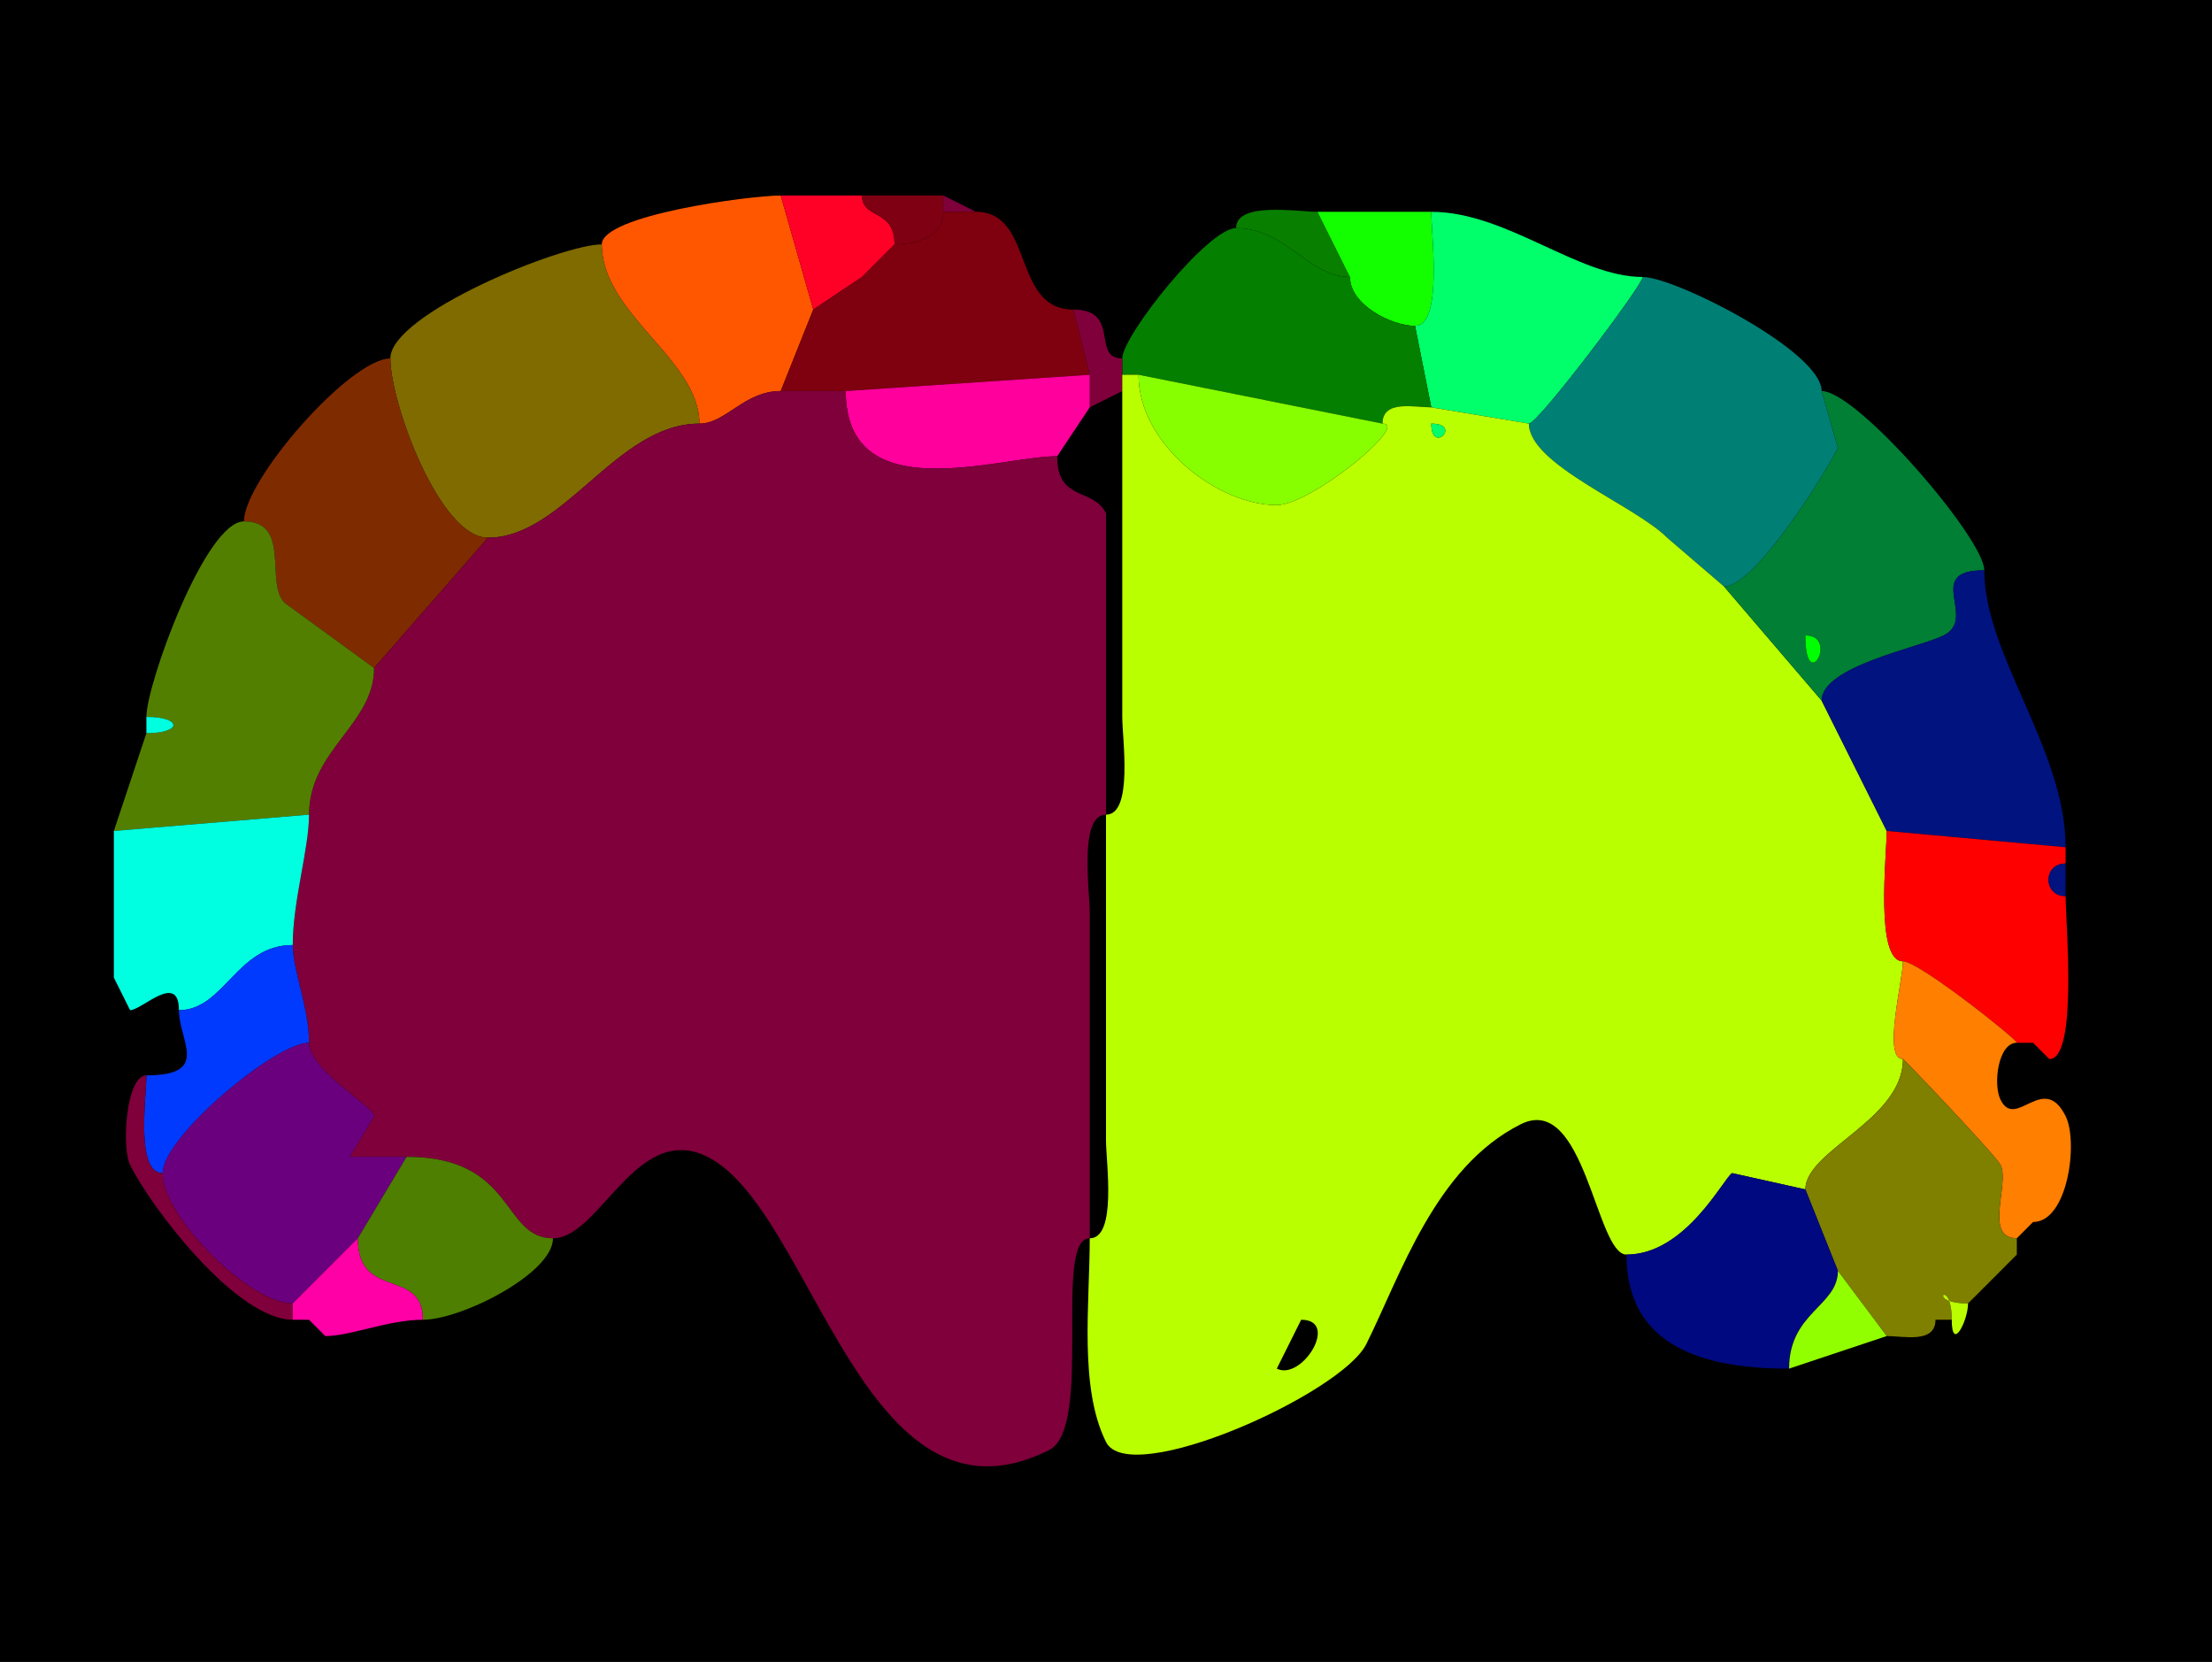 <?xml version="1.0" encoding="UTF-8"?>
<svg xmlns="http://www.w3.org/2000/svg" xmlns:xlink="http://www.w3.org/1999/xlink" width="430px" height="323px" viewBox="0 0 430 323" version="1.1">
<g id="surface1">
<rect x="0" y="0" width="430" height="323" style="fill:rgb(0%,0%,0%);fill-opacity:1;stroke:none;"/>
<path style=" stroke:none;fill-rule:nonzero;fill:rgb(100%,34.118%,0%);fill-opacity:1;" d="M 151.766 76 C 144.652 76 141.094 82.332 135.957 82.332 C 135.957 69.879 116.984 61.066 116.984 47.5 C 116.984 41.816 145.758 38 151.766 38 C 151.766 38 158.09 60.168 158.09 60.168 C 158.09 60.168 151.766 76 151.766 76 Z M 151.766 76 "/>
<path style=" stroke:none;fill-rule:nonzero;fill:rgb(100%,0%,15.294%);fill-opacity:1;" d="M 167.574 53.832 L 158.09 60.168 C 158.09 60.168 151.766 38 151.766 38 C 151.766 38 167.574 38 167.574 38 C 167.574 42.691 173.898 40.488 173.898 47.5 C 173.898 47.5 170.734 50.668 170.734 50.668 C 170.734 50.668 167.574 53.832 167.574 53.832 Z M 167.574 53.832 "/>
<path style=" stroke:none;fill-rule:nonzero;fill:rgb(49.804%,0%,7.451%);fill-opacity:1;" d="M 183.383 41.168 C 183.383 46.16 177.812 47.5 173.898 47.5 C 173.898 40.488 167.574 42.691 167.574 38 C 167.574 38 183.383 38 183.383 38 C 183.383 38 183.383 41.168 183.383 41.168 Z M 183.383 41.168 "/>
<path style=" stroke:none;fill-rule:nonzero;fill:rgb(49.804%,0%,22.745%);fill-opacity:1;" d="M 183.383 41.168 L 189.707 41.168 C 189.707 41.168 183.383 38 183.383 38 C 183.383 38 183.383 41.168 183.383 41.168 Z M 183.383 41.168 "/>
<path style=" stroke:none;fill-rule:nonzero;fill:rgb(49.804%,0%,5.49%);fill-opacity:1;" d="M 151.766 76 L 164.41 76 C 164.41 76 211.84 72.832 211.84 72.832 C 211.84 72.832 208.676 60.168 208.676 60.168 C 196.656 60.168 201.145 41.168 189.707 41.168 C 189.707 41.168 183.383 41.168 183.383 41.168 C 183.383 46.16 177.812 47.5 173.898 47.5 C 173.898 47.5 170.734 50.668 170.734 50.668 C 170.734 50.668 167.574 53.832 167.574 53.832 C 167.574 53.832 158.09 60.168 158.09 60.168 C 158.09 60.168 151.766 76 151.766 76 Z M 151.766 76 "/>
<path style=" stroke:none;fill-rule:nonzero;fill:rgb(3.529%,49.804%,0%);fill-opacity:1;" d="M 240.293 44.332 C 249.93 44.332 254.402 53.832 262.426 53.832 C 262.426 53.832 256.102 41.168 256.102 41.168 C 252.199 41.168 240.293 39.133 240.293 44.332 Z M 240.293 44.332 "/>
<path style=" stroke:none;fill-rule:nonzero;fill:rgb(7.451%,100%,0%);fill-opacity:1;" d="M 262.426 53.832 C 262.426 59.254 270.555 63.332 275.074 63.332 C 280.492 63.332 278.234 45.617 278.234 41.168 C 278.234 41.168 256.102 41.168 256.102 41.168 C 256.102 41.168 262.426 53.832 262.426 53.832 Z M 262.426 53.832 "/>
<path style=" stroke:none;fill-rule:nonzero;fill:rgb(0%,100%,41.961%);fill-opacity:1;" d="M 278.234 79.168 L 297.207 82.332 C 299.02 82.332 319.34 55.406 319.34 53.832 C 306.738 53.832 292.922 41.168 278.234 41.168 C 278.234 45.617 280.492 63.332 275.074 63.332 C 275.074 63.332 278.234 79.168 278.234 79.168 Z M 278.234 79.168 "/>
<path style=" stroke:none;fill-rule:nonzero;fill:rgb(1.569%,49.804%,0%);fill-opacity:1;" d="M 278.234 79.168 C 274.922 79.168 268.75 77.668 268.75 82.332 C 268.75 82.332 221.324 72.832 221.324 72.832 C 221.324 72.832 218.16 72.832 218.16 72.832 C 218.16 72.832 218.16 69.668 218.16 69.668 C 218.16 65.281 234.824 44.332 240.293 44.332 C 249.93 44.332 254.402 53.832 262.426 53.832 C 262.426 59.254 270.555 63.332 275.074 63.332 C 275.074 63.332 278.234 79.168 278.234 79.168 Z M 278.234 79.168 "/>
<path style=" stroke:none;fill-rule:nonzero;fill:rgb(49.804%,41.961%,0%);fill-opacity:1;" d="M 135.957 82.332 C 119.859 82.332 109.668 104.5 94.852 104.5 C 85.457 104.5 75.883 78.305 75.883 69.668 C 75.883 61.035 109.156 47.5 116.984 47.5 C 116.984 61.066 135.957 69.879 135.957 82.332 Z M 135.957 82.332 "/>
<path style=" stroke:none;fill-rule:nonzero;fill:rgb(49.804%,0%,7.451%);fill-opacity:1;" d="M 173.898 47.5 L 170.734 50.668 C 170.734 50.668 173.898 47.5 173.898 47.5 Z M 173.898 47.5 "/>
<path style=" stroke:none;fill-rule:nonzero;fill:rgb(49.804%,0%,7.451%);fill-opacity:1;" d="M 170.734 50.668 L 167.574 53.832 C 167.574 53.832 170.734 50.668 170.734 50.668 Z M 170.734 50.668 "/>
<path style=" stroke:none;fill-rule:nonzero;fill:rgb(0%,49.804%,45.882%);fill-opacity:1;" d="M 297.207 82.332 C 297.207 90.312 317.73 98.145 324.082 104.5 L 335.148 114 C 341.137 114 354.707 92.23 357.281 87.082 C 357.281 87.082 354.117 76 354.117 76 C 354.117 68.281 325.578 53.832 319.34 53.832 C 319.34 55.406 299.02 82.332 297.207 82.332 Z M 297.207 82.332 "/>
<path style=" stroke:none;fill-rule:nonzero;fill:rgb(49.804%,0%,22.745%);fill-opacity:1;" d="M 218.16 76 L 211.84 79.168 C 211.84 79.168 211.84 72.832 211.84 72.832 C 211.84 72.832 208.676 60.168 208.676 60.168 C 217.941 60.168 212.102 69.668 218.16 69.668 C 218.16 69.668 218.16 72.832 218.16 72.832 C 218.16 72.832 218.16 76 218.16 76 Z M 218.16 76 "/>
<path style=" stroke:none;fill-rule:nonzero;fill:rgb(49.804%,16.863%,0%);fill-opacity:1;" d="M 94.852 104.5 L 72.719 129.832 C 72.719 129.832 55.332 117.168 55.332 117.168 C 51.445 113.277 56.68 101.332 47.426 101.332 C 47.426 93.258 68.066 69.668 75.883 69.668 C 75.883 78.305 85.457 104.5 94.852 104.5 Z M 94.852 104.5 "/>
<path style=" stroke:none;fill-rule:nonzero;fill:rgb(100%,0%,61.176%);fill-opacity:1;" d="M 211.84 79.168 L 205.516 88.668 C 194.348 88.668 164.41 99.246 164.41 76 C 164.41 76 211.84 72.832 211.84 72.832 C 211.84 72.832 211.84 79.168 211.84 79.168 Z M 211.84 79.168 "/>
<path style=" stroke:none;fill-rule:evenodd;fill:rgb(72.941%,100%,0%);fill-opacity:1;" d="M 252.941 256.5 L 248.199 266 C 253.086 268.445 260.488 256.5 252.941 256.5 M 278.234 82.332 C 278.234 88.445 284.336 82.332 278.234 82.332 M 211.84 240.668 C 211.84 253.324 209.723 269.676 215 280.25 C 219.559 289.383 260.766 270.906 265.59 261.25 C 272.254 247.898 278.969 226.84 295.625 218.5 C 308.094 212.258 310.25 243.832 316.176 243.832 C 327.766 243.832 335.148 228.793 336.727 228 C 336.727 228 350.957 231.168 350.957 231.168 C 350.957 223.523 369.926 217.684 369.926 205.832 C 365.898 205.832 369.926 190.562 369.926 186.832 C 364.441 186.832 366.766 166.219 366.766 161.5 C 366.766 161.5 354.117 136.168 354.117 136.168 C 354.117 136.168 335.148 114 335.148 114 C 335.148 114 324.082 104.5 324.082 104.5 C 317.73 98.145 297.207 90.312 297.207 82.332 C 297.207 82.332 278.234 79.168 278.234 79.168 C 274.922 79.168 268.75 77.668 268.75 82.332 C 274.148 82.332 254.801 98.168 248.199 98.168 C 236.82 98.168 221.324 86.461 221.324 72.832 C 221.324 72.832 218.16 72.832 218.16 72.832 C 218.16 72.832 218.16 76 218.16 76 C 218.16 94.898 218.16 117.109 218.16 139.332 C 218.16 143.516 220.324 158.332 215 158.332 C 215 158.332 215 221.668 215 221.668 C 215 225.848 217.164 240.668 211.84 240.668 Z M 211.84 240.668 "/>
<path style=" stroke:none;fill-rule:nonzero;fill:rgb(53.333%,100%,0%);fill-opacity:1;" d="M 221.324 72.832 L 268.75 82.332 C 274.148 82.332 254.801 98.168 248.199 98.168 C 236.82 98.168 221.324 86.461 221.324 72.832 Z M 221.324 72.832 "/>
<path style=" stroke:none;fill-rule:nonzero;fill:rgb(49.804%,0%,22.745%);fill-opacity:1;" d="M 107.5 240.668 C 116.598 240.668 123.719 217.914 137.535 224.832 C 158.07 235.113 167.887 299.887 203.934 281.832 C 212.629 277.48 204.621 240.668 211.84 240.668 C 211.84 240.668 211.84 177.332 211.84 177.332 C 211.84 173.152 209.676 158.332 215 158.332 C 215 158.332 215 99.75 215 99.75 C 212.48 94.699 205.516 97.582 205.516 88.668 C 194.348 88.668 164.41 99.246 164.41 76 C 164.41 76 151.766 76 151.766 76 C 144.652 76 141.094 82.332 135.957 82.332 C 119.859 82.332 109.668 104.5 94.852 104.5 C 94.852 104.5 72.719 129.832 72.719 129.832 C 72.719 140.797 60.074 145.75 60.074 158.332 C 60.074 164.973 56.91 175.094 56.91 183.668 C 56.91 188.617 60.074 195.941 60.074 202.668 C 60.074 207.984 72.719 215.137 72.719 216.918 C 72.719 216.918 67.977 224.832 67.977 224.832 C 67.977 224.832 79.043 224.832 79.043 224.832 C 100.258 224.832 97.434 240.668 107.5 240.668 Z M 107.5 240.668 "/>
<path style=" stroke:none;fill-rule:evenodd;fill:rgb(0%,49.804%,20.784%);fill-opacity:1;" d="M 350.957 123.5 C 350.957 135.363 357.566 123.5 350.957 123.5 M 335.148 114 L 354.117 136.168 C 354.117 129.488 373.117 125.863 377.832 123.5 C 384.555 120.133 373.785 110.832 385.734 110.832 C 385.734 104.684 361.047 76 354.117 76 C 354.117 76 357.281 87.082 357.281 87.082 C 354.707 92.23 341.137 114 335.148 114 Z M 335.148 114 "/>
<path style=" stroke:none;fill-rule:nonzero;fill:rgb(0%,100%,41.961%);fill-opacity:1;" d="M 278.234 82.332 C 278.234 88.445 284.336 82.332 278.234 82.332 Z M 278.234 82.332 "/>
<path style=" stroke:none;fill-rule:nonzero;fill:rgb(32.549%,49.804%,0%);fill-opacity:1;" d="M 60.074 158.332 L 22.133 161.5 C 22.133 161.5 28.457 142.5 28.457 142.5 C 35.449 142.5 35.449 139.332 28.457 139.332 C 28.457 133.02 39.895 101.332 47.426 101.332 C 56.68 101.332 51.445 113.277 55.332 117.168 C 55.332 117.168 72.719 129.832 72.719 129.832 C 72.719 140.797 60.074 145.75 60.074 158.332 Z M 60.074 158.332 "/>
<path style=" stroke:none;fill-rule:nonzero;fill:rgb(0%,7.451%,49.804%);fill-opacity:1;" d="M 366.766 161.5 L 401.543 164.668 C 401.543 145.633 385.734 127.297 385.734 110.832 C 373.785 110.832 384.555 120.133 377.832 123.5 C 373.117 125.863 354.117 129.488 354.117 136.168 C 354.117 136.168 366.766 161.5 366.766 161.5 Z M 366.766 161.5 "/>
<path style=" stroke:none;fill-rule:nonzero;fill:rgb(0%,100%,0%);fill-opacity:1;" d="M 350.957 123.5 C 350.957 135.363 357.566 123.5 350.957 123.5 Z M 350.957 123.5 "/>
<path style=" stroke:none;fill-rule:nonzero;fill:rgb(0%,100%,88.235%);fill-opacity:1;" d="M 28.457 139.332 C 35.449 139.332 35.449 142.5 28.457 142.5 C 28.457 142.5 28.457 139.332 28.457 139.332 Z M 28.457 139.332 "/>
<path style=" stroke:none;fill-rule:nonzero;fill:rgb(0%,100%,88.235%);fill-opacity:1;" d="M 25.293 196.332 C 27.559 196.332 34.781 188.82 34.781 196.332 C 43.586 196.332 45.973 183.668 56.91 183.668 C 56.91 175.094 60.074 164.973 60.074 158.332 C 60.074 158.332 22.133 161.5 22.133 161.5 C 22.133 161.5 22.133 190 22.133 190 C 22.133 190 25.293 196.332 25.293 196.332 Z M 25.293 196.332 "/>
<path style=" stroke:none;fill-rule:nonzero;fill:rgb(100%,0%,0%);fill-opacity:1;" d="M 395.219 202.668 L 398.383 205.832 C 403.957 205.832 401.543 179.414 401.543 174.168 C 397.121 174.168 397.121 167.832 401.543 167.832 C 401.543 167.832 401.543 164.668 401.543 164.668 C 401.543 164.668 366.766 161.5 366.766 161.5 C 366.766 166.219 364.441 186.832 369.926 186.832 C 373.012 186.832 392.059 201.973 392.059 202.668 C 392.059 202.668 395.219 202.668 395.219 202.668 Z M 395.219 202.668 "/>
<path style=" stroke:none;fill-rule:nonzero;fill:rgb(0%,7.451%,49.804%);fill-opacity:1;" d="M 401.543 167.832 C 397.121 167.832 397.121 174.168 401.543 174.168 C 401.543 174.168 401.543 167.832 401.543 167.832 Z M 401.543 167.832 "/>
<path style=" stroke:none;fill-rule:nonzero;fill:rgb(0%,22.745%,100%);fill-opacity:1;" d="M 28.457 209 C 28.457 213.184 26.293 228 31.617 228 C 31.617 221.016 53.496 202.668 60.074 202.668 C 60.074 195.941 56.91 188.617 56.91 183.668 C 45.973 183.668 43.586 196.332 34.781 196.332 C 34.781 202.336 41.008 209 28.457 209 Z M 28.457 209 "/>
<path style=" stroke:none;fill-rule:nonzero;fill:rgb(100%,49.804%,0%);fill-opacity:1;" d="M 395.219 237.5 L 392.059 240.668 C 385.531 240.668 390.711 230.051 388.898 226.418 C 387.957 224.539 370.105 205.832 369.926 205.832 C 365.898 205.832 369.926 190.562 369.926 186.832 C 373.012 186.832 392.059 201.973 392.059 202.668 C 388.402 202.668 387.406 210.758 388.898 213.75 C 391.875 219.719 397.227 208.273 401.543 216.918 C 404.051 221.941 401.988 237.5 395.219 237.5 Z M 395.219 237.5 "/>
<path style=" stroke:none;fill-rule:nonzero;fill:rgb(49.804%,0%,22.745%);fill-opacity:1;" d="M 22.133 190 L 25.293 196.332 C 25.293 196.332 22.133 190 22.133 190 Z M 22.133 190 "/>
<path style=" stroke:none;fill-rule:nonzero;fill:rgb(41.961%,0%,49.804%);fill-opacity:1;" d="M 69.559 240.668 L 56.91 253.332 C 48.488 253.332 31.617 236.434 31.617 228 C 31.617 221.016 53.496 202.668 60.074 202.668 C 60.074 207.984 72.719 215.137 72.719 216.918 C 72.719 216.918 67.977 224.832 67.977 224.832 C 67.977 224.832 79.043 224.832 79.043 224.832 C 79.043 224.832 69.559 240.668 69.559 240.668 Z M 69.559 240.668 "/>
<path style=" stroke:none;fill-rule:nonzero;fill:rgb(100%,49.804%,0%);fill-opacity:1;" d="M 395.219 202.668 L 398.383 205.832 C 398.383 205.832 395.219 202.668 395.219 202.668 Z M 395.219 202.668 "/>
<path style=" stroke:none;fill-rule:nonzero;fill:rgb(49.804%,49.804%,0%);fill-opacity:1;" d="M 376.25 256.5 L 379.41 256.5 C 379.41 248.012 374.098 253.332 382.574 253.332 C 382.574 253.332 385.734 250.168 385.734 250.168 C 385.734 250.168 388.898 247 388.898 247 C 388.898 247 392.059 243.832 392.059 243.832 C 392.059 243.832 392.059 240.668 392.059 240.668 C 385.531 240.668 390.711 230.051 388.898 226.418 C 387.957 224.539 370.105 205.832 369.926 205.832 C 369.926 217.684 350.957 223.523 350.957 231.168 C 350.957 231.168 357.281 247 357.281 247 C 357.281 247 366.766 259.668 366.766 259.668 C 370.078 259.668 376.25 261.164 376.25 256.5 Z M 376.25 256.5 "/>
<path style=" stroke:none;fill-rule:nonzero;fill:rgb(49.804%,0%,22.745%);fill-opacity:1;" d="M 56.91 253.332 L 56.91 256.5 C 46.082 256.5 29.617 235.074 25.293 226.418 C 23.598 223.02 24.5 209 28.457 209 C 28.457 213.184 26.293 228 31.617 228 C 31.617 236.434 48.488 253.332 56.91 253.332 Z M 56.91 253.332 "/>
<path style=" stroke:none;fill-rule:nonzero;fill:rgb(30.588%,49.804%,0%);fill-opacity:1;" d="M 107.5 240.668 C 107.5 247.496 89.699 256.5 82.207 256.5 C 82.207 246.273 69.559 252.883 69.559 240.668 C 69.559 240.668 79.043 224.832 79.043 224.832 C 100.258 224.832 97.434 240.668 107.5 240.668 Z M 107.5 240.668 "/>
<path style=" stroke:none;fill-rule:nonzero;fill:rgb(0%,3.529%,49.804%);fill-opacity:1;" d="M 357.281 247 C 357.281 253.855 347.793 255.062 347.793 266 C 331.789 266 316.176 262.094 316.176 243.832 C 327.766 243.832 335.148 228.793 336.727 228 C 336.727 228 350.957 231.168 350.957 231.168 C 350.957 231.168 357.281 247 357.281 247 Z M 357.281 247 "/>
<path style=" stroke:none;fill-rule:nonzero;fill:rgb(49.804%,49.804%,0%);fill-opacity:1;" d="M 395.219 237.5 L 392.059 240.668 C 392.059 240.668 395.219 237.5 395.219 237.5 Z M 395.219 237.5 "/>
<path style=" stroke:none;fill-rule:nonzero;fill:rgb(100%,0%,65.098%);fill-opacity:1;" d="M 82.207 256.5 C 75.492 256.5 68.18 259.668 63.234 259.668 C 63.234 259.668 60.074 256.5 60.074 256.5 C 60.074 256.5 56.91 256.5 56.91 256.5 C 56.91 256.5 56.91 253.332 56.91 253.332 C 56.91 253.332 69.559 240.668 69.559 240.668 C 69.559 252.883 82.207 246.273 82.207 256.5 Z M 82.207 256.5 "/>
<path style=" stroke:none;fill-rule:nonzero;fill:rgb(72.941%,100%,0%);fill-opacity:1;" d="M 392.059 243.832 L 388.898 247 C 388.898 247 392.059 243.832 392.059 243.832 Z M 392.059 243.832 "/>
<path style=" stroke:none;fill-rule:nonzero;fill:rgb(57.255%,100%,0%);fill-opacity:1;" d="M 366.766 259.668 L 347.793 266 C 347.793 255.062 357.281 253.855 357.281 247 C 357.281 247 366.766 259.668 366.766 259.668 Z M 366.766 259.668 "/>
<path style=" stroke:none;fill-rule:nonzero;fill:rgb(72.941%,100%,0%);fill-opacity:1;" d="M 388.898 247 L 385.734 250.168 C 385.734 250.168 388.898 247 388.898 247 Z M 388.898 247 "/>
<path style=" stroke:none;fill-rule:nonzero;fill:rgb(72.941%,100%,0%);fill-opacity:1;" d="M 382.574 253.332 C 374.098 253.332 379.41 248.012 379.41 256.5 C 379.41 262.926 382.574 256.684 382.574 253.332 Z M 382.574 253.332 "/>
<path style=" stroke:none;fill-rule:nonzero;fill:rgb(72.941%,100%,0%);fill-opacity:1;" d="M 385.734 250.168 L 382.574 253.332 C 382.574 253.332 385.734 250.168 385.734 250.168 Z M 385.734 250.168 "/>
<path style=" stroke:none;fill-rule:nonzero;fill:rgb(49.804%,0%,22.745%);fill-opacity:1;" d="M 60.074 256.5 L 63.234 259.668 C 63.234 259.668 60.074 256.5 60.074 256.5 Z M 60.074 256.5 "/>
</g>
</svg>
